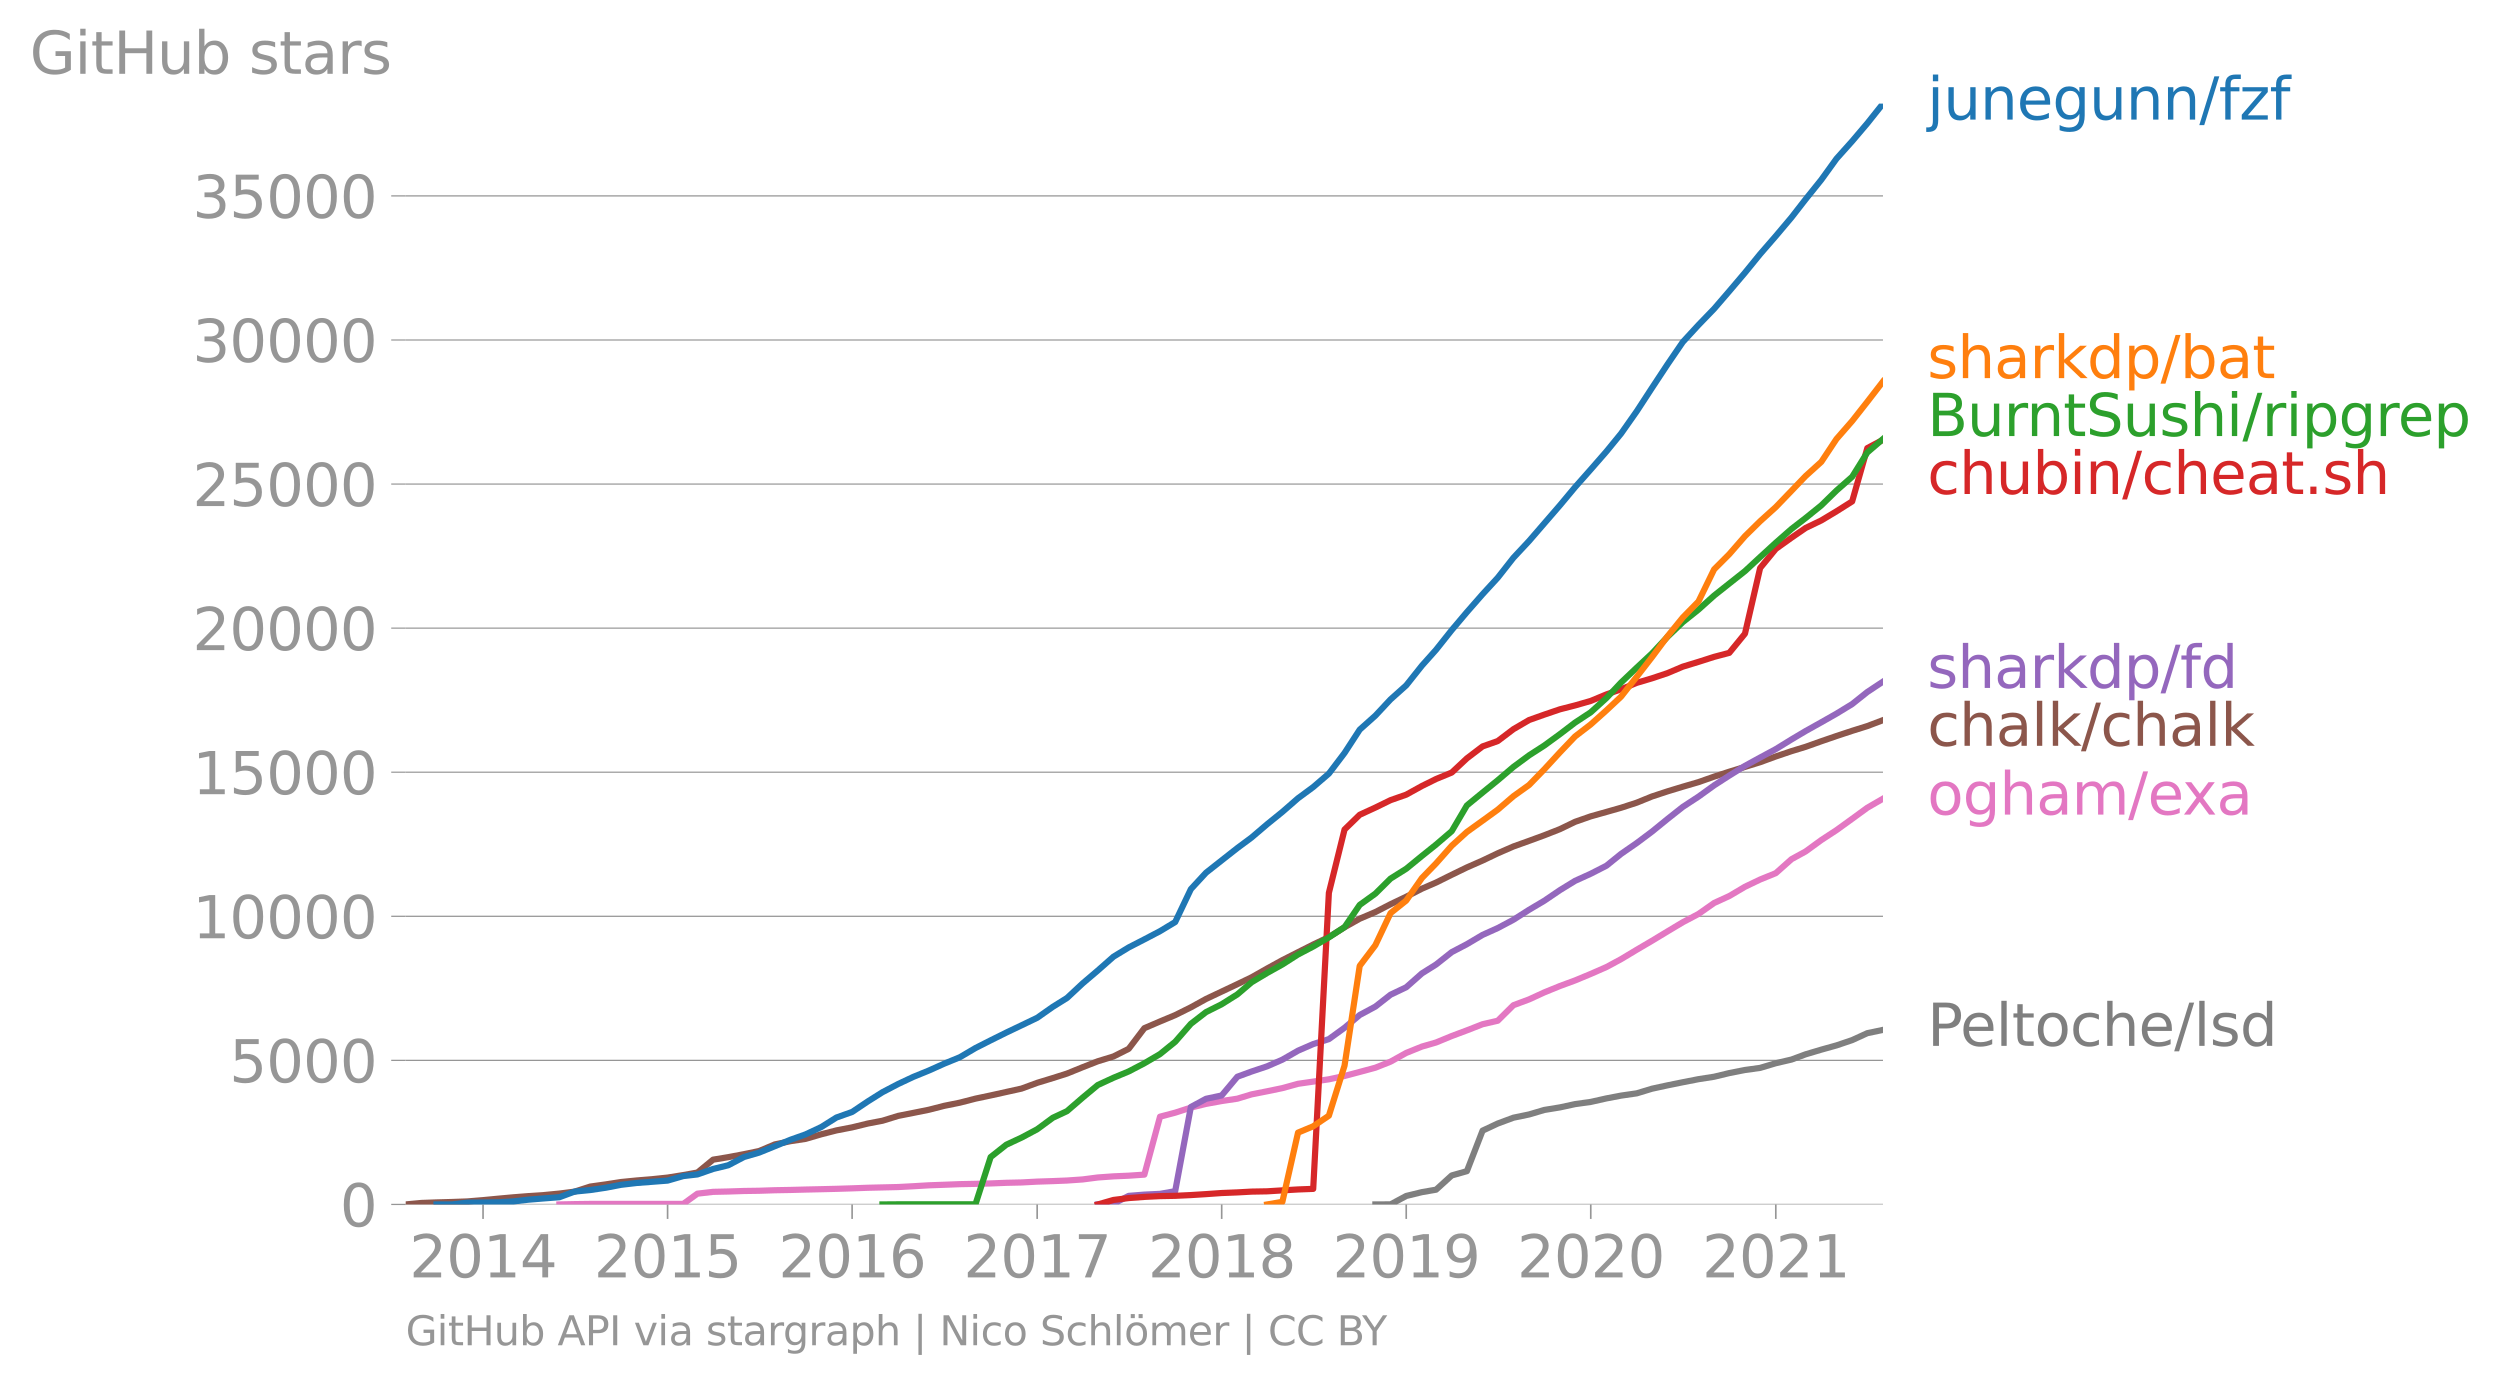 <svg xmlns:xlink="http://www.w3.org/1999/xlink" width="805.8" height="446.251" viewBox="0 0 604.35 334.689" xmlns="http://www.w3.org/2000/svg"><defs><style>*{stroke-linejoin:round;stroke-linecap:butt}</style></defs><g id="figure_1"><path d="M0 334.689h604.35V0H0v334.689z" style="fill:none" id="patch_1"/><g id="axes_1"><path d="M98.073 291.161h357.12V25.05H98.073v266.112z" style="fill:none" id="patch_2"/><g id="matplotlib.axis_1"><g id="xtick_1"><g id="line2d_1"><defs><path id="m83d6c0c573" d="M0 0v3.5" style="stroke:#969696;stroke-width:.4"/></defs><use xlink:href="#m83d6c0c573" x="116.772" y="291.161" style="fill:#969696;stroke:#969696;stroke-width:.4"/></g><g style="fill:#969696" transform="matrix(.14 0 0 -.14 98.957 308.8)" id="text_1"><defs><path id="DejaVuSans-32" d="M1228 531h2203V0H469v531q359 372 979 998 621 627 780 809 303 340 423 576 121 236 121 464 0 372-261 606-261 235-680 235-297 0-627-103-329-103-704-313v638q381 153 712 231 332 78 607 78 725 0 1156-363 431-362 431-968 0-288-108-546-107-257-392-607-78-91-497-524-418-433-1181-1211z" transform="scale(.016)"/><path id="DejaVuSans-30" d="M2034 4250q-487 0-733-480-245-479-245-1442 0-959 245-1439 246-480 733-480 491 0 736 480 246 480 246 1439 0 963-246 1442-245 480-736 480zm0 500q785 0 1199-621 414-620 414-1801 0-1178-414-1799Q2819-91 2034-91q-784 0-1198 620-414 621-414 1799 0 1181 414 1801 414 621 1198 621z" transform="scale(.016)"/><path id="DejaVuSans-31" d="M794 531h1031v3560L703 3866v575l1116 225h631V531h1031V0H794v531z" transform="scale(.016)"/><path id="DejaVuSans-34" d="M2419 4116 825 1625h1594v2491zm-166 550h794V1625h666v-525h-666V0h-628v1100H313v609l1940 2957z" transform="scale(.016)"/></defs><use xlink:href="#DejaVuSans-32"/><use xlink:href="#DejaVuSans-30" x="63.623"/><use xlink:href="#DejaVuSans-31" x="127.246"/><use xlink:href="#DejaVuSans-34" x="190.869"/></g></g><g id="xtick_2"><use xlink:href="#m83d6c0c573" x="161.382" y="291.161" style="fill:#969696;stroke:#969696;stroke-width:.4" id="line2d_2"/><g style="fill:#969696" transform="matrix(.14 0 0 -.14 143.567 308.8)" id="text_2"><defs><path id="DejaVuSans-35" d="M691 4666h2478v-532H1269V2991q137 47 274 70 138 23 276 23 781 0 1237-428 457-428 457-1159 0-753-469-1171Q2575-91 1722-91q-294 0-599 50Q819 9 494 109v635q281-153 581-228t634-75q541 0 856 284 316 284 316 772 0 487-316 771-315 285-856 285-253 0-505-56-251-56-513-175v2344z" transform="scale(.016)"/></defs><use xlink:href="#DejaVuSans-32"/><use xlink:href="#DejaVuSans-30" x="63.623"/><use xlink:href="#DejaVuSans-31" x="127.246"/><use xlink:href="#DejaVuSans-35" x="190.869"/></g></g><g id="xtick_3"><use xlink:href="#m83d6c0c573" x="205.991" y="291.161" style="fill:#969696;stroke:#969696;stroke-width:.4" id="line2d_3"/><g style="fill:#969696" transform="matrix(.14 0 0 -.14 188.176 308.8)" id="text_3"><defs><path id="DejaVuSans-36" d="M2113 2584q-425 0-674-291-248-290-248-796 0-503 248-796 249-292 674-292t673 292q248 293 248 796 0 506-248 796-248 291-673 291zm1253 1979v-575q-238 112-480 171-242 60-480 60-625 0-955-422-329-422-376-1275 184 272 462 417 279 145 613 145 703 0 1111-427 408-426 408-1160 0-719-425-1154Q2819-91 2113-91q-810 0-1238 620-428 621-428 1799 0 1106 525 1764t1409 658q238 0 480-47t505-140z" transform="scale(.016)"/></defs><use xlink:href="#DejaVuSans-32"/><use xlink:href="#DejaVuSans-30" x="63.623"/><use xlink:href="#DejaVuSans-31" x="127.246"/><use xlink:href="#DejaVuSans-36" x="190.869"/></g></g><g id="xtick_4"><use xlink:href="#m83d6c0c573" x="250.723" y="291.161" style="fill:#969696;stroke:#969696;stroke-width:.4" id="line2d_4"/><g style="fill:#969696" transform="matrix(.14 0 0 -.14 232.908 308.8)" id="text_4"><defs><path id="DejaVuSans-37" d="M525 4666h3000v-269L1831 0h-659l1594 4134H525v532z" transform="scale(.016)"/></defs><use xlink:href="#DejaVuSans-32"/><use xlink:href="#DejaVuSans-30" x="63.623"/><use xlink:href="#DejaVuSans-31" x="127.246"/><use xlink:href="#DejaVuSans-37" x="190.869"/></g></g><g id="xtick_5"><use xlink:href="#m83d6c0c573" x="295.332" y="291.161" style="fill:#969696;stroke:#969696;stroke-width:.4" id="line2d_5"/><g style="fill:#969696" transform="matrix(.14 0 0 -.14 277.517 308.8)" id="text_5"><defs><path id="DejaVuSans-38" d="M2034 2216q-450 0-708-241-257-241-257-662 0-422 257-663 258-241 708-241t709 242q260 243 260 662 0 421-258 662-257 241-711 241zm-631 268q-406 100-633 378-226 279-226 679 0 559 398 884 399 325 1092 325 697 0 1094-325t397-884q0-400-227-679-226-278-629-378 456-106 710-416 255-309 255-755 0-679-414-1042Q2806-91 2034-91q-771 0-1186 362-414 363-414 1042 0 446 256 755 257 310 713 416zm-231 997q0-362 226-565 227-203 636-203 407 0 636 203 230 203 230 565 0 363-230 566-229 203-636 203-409 0-636-203-226-203-226-566z" transform="scale(.016)"/></defs><use xlink:href="#DejaVuSans-32"/><use xlink:href="#DejaVuSans-30" x="63.623"/><use xlink:href="#DejaVuSans-31" x="127.246"/><use xlink:href="#DejaVuSans-38" x="190.869"/></g></g><g id="xtick_6"><use xlink:href="#m83d6c0c573" x="339.942" y="291.161" style="fill:#969696;stroke:#969696;stroke-width:.4" id="line2d_6"/><g style="fill:#969696" transform="matrix(.14 0 0 -.14 322.127 308.8)" id="text_6"><defs><path id="DejaVuSans-39" d="M703 97v575q238-113 481-172 244-59 479-59 625 0 954 420 330 420 377 1277-181-269-460-413-278-144-615-144-700 0-1108 423-408 424-408 1159 0 718 425 1152 425 435 1131 435 810 0 1236-621 427-620 427-1801 0-1103-524-1761Q2575-91 1691-91q-238 0-482 47Q966 3 703 97zm1256 1978q425 0 673 290 249 291 249 798 0 503-249 795-248 292-673 292t-673-292q-248-292-248-795 0-507 248-798 248-290 673-290z" transform="scale(.016)"/></defs><use xlink:href="#DejaVuSans-32"/><use xlink:href="#DejaVuSans-30" x="63.623"/><use xlink:href="#DejaVuSans-31" x="127.246"/><use xlink:href="#DejaVuSans-39" x="190.869"/></g></g><g id="xtick_7"><use xlink:href="#m83d6c0c573" x="384.551" y="291.161" style="fill:#969696;stroke:#969696;stroke-width:.4" id="line2d_7"/><g style="fill:#969696" transform="matrix(.14 0 0 -.14 366.736 308.8)" id="text_7"><use xlink:href="#DejaVuSans-32"/><use xlink:href="#DejaVuSans-30" x="63.623"/><use xlink:href="#DejaVuSans-32" x="127.246"/><use xlink:href="#DejaVuSans-30" x="190.869"/></g></g><g id="xtick_8"><use xlink:href="#m83d6c0c573" x="429.283" y="291.161" style="fill:#969696;stroke:#969696;stroke-width:.4" id="line2d_8"/><g style="fill:#969696" transform="matrix(.14 0 0 -.14 411.468 308.8)" id="text_8"><use xlink:href="#DejaVuSans-32"/><use xlink:href="#DejaVuSans-30" x="63.623"/><use xlink:href="#DejaVuSans-32" x="127.246"/><use xlink:href="#DejaVuSans-31" x="190.869"/></g></g></g><g id="matplotlib.axis_2"><g id="ytick_1"><path d="M98.073 291.161h357.12" clip-path="url(#pc5d0f6b139)" style="fill:none;stroke:#969696;stroke-width:.3;stroke-linecap:square" id="line2d_9"/><g id="line2d_10"><defs><path id="m7780056fa9" d="M0 0h-3.5" style="stroke:#969696;stroke-width:.3"/></defs><use xlink:href="#m7780056fa9" x="98.073" y="291.161" style="fill:#969696;stroke:#969696;stroke-width:.3"/></g><use xlink:href="#DejaVuSans-30" style="fill:#969696" transform="matrix(.14 0 0 -.14 82.166 296.48)" id="text_9"/></g><g id="ytick_2"><path d="M98.073 256.333h357.12" clip-path="url(#pc5d0f6b139)" style="fill:none;stroke:#969696;stroke-width:.3;stroke-linecap:square" id="line2d_11"/><use xlink:href="#m7780056fa9" x="98.073" y="256.333" style="fill:#969696;stroke:#969696;stroke-width:.3" id="line2d_12"/><g style="fill:#969696" transform="matrix(.14 0 0 -.14 55.443 261.652)" id="text_10"><use xlink:href="#DejaVuSans-35"/><use xlink:href="#DejaVuSans-30" x="63.623"/><use xlink:href="#DejaVuSans-30" x="127.246"/><use xlink:href="#DejaVuSans-30" x="190.869"/></g></g><g id="ytick_3"><path d="M98.073 221.504h357.12" clip-path="url(#pc5d0f6b139)" style="fill:none;stroke:#969696;stroke-width:.3;stroke-linecap:square" id="line2d_13"/><use xlink:href="#m7780056fa9" x="98.073" y="221.504" style="fill:#969696;stroke:#969696;stroke-width:.3" id="line2d_14"/><g style="fill:#969696" transform="matrix(.14 0 0 -.14 46.536 226.823)" id="text_11"><use xlink:href="#DejaVuSans-31"/><use xlink:href="#DejaVuSans-30" x="63.623"/><use xlink:href="#DejaVuSans-30" x="127.246"/><use xlink:href="#DejaVuSans-30" x="190.869"/><use xlink:href="#DejaVuSans-30" x="254.492"/></g></g><g id="ytick_4"><path d="M98.073 186.675h357.12" clip-path="url(#pc5d0f6b139)" style="fill:none;stroke:#969696;stroke-width:.3;stroke-linecap:square" id="line2d_15"/><use xlink:href="#m7780056fa9" x="98.073" y="186.675" style="fill:#969696;stroke:#969696;stroke-width:.3" id="line2d_16"/><g style="fill:#969696" transform="matrix(.14 0 0 -.14 46.536 191.994)" id="text_12"><use xlink:href="#DejaVuSans-31"/><use xlink:href="#DejaVuSans-35" x="63.623"/><use xlink:href="#DejaVuSans-30" x="127.246"/><use xlink:href="#DejaVuSans-30" x="190.869"/><use xlink:href="#DejaVuSans-30" x="254.492"/></g></g><g id="ytick_5"><path d="M98.073 151.847h357.12" clip-path="url(#pc5d0f6b139)" style="fill:none;stroke:#969696;stroke-width:.3;stroke-linecap:square" id="line2d_17"/><use xlink:href="#m7780056fa9" x="98.073" y="151.847" style="fill:#969696;stroke:#969696;stroke-width:.3" id="line2d_18"/><g style="fill:#969696" transform="matrix(.14 0 0 -.14 46.536 157.166)" id="text_13"><use xlink:href="#DejaVuSans-32"/><use xlink:href="#DejaVuSans-30" x="63.623"/><use xlink:href="#DejaVuSans-30" x="127.246"/><use xlink:href="#DejaVuSans-30" x="190.869"/><use xlink:href="#DejaVuSans-30" x="254.492"/></g></g><g id="ytick_6"><path d="M98.073 117.018h357.12" clip-path="url(#pc5d0f6b139)" style="fill:none;stroke:#969696;stroke-width:.3;stroke-linecap:square" id="line2d_19"/><use xlink:href="#m7780056fa9" x="98.073" y="117.018" style="fill:#969696;stroke:#969696;stroke-width:.3" id="line2d_20"/><g style="fill:#969696" transform="matrix(.14 0 0 -.14 46.536 122.337)" id="text_14"><use xlink:href="#DejaVuSans-32"/><use xlink:href="#DejaVuSans-35" x="63.623"/><use xlink:href="#DejaVuSans-30" x="127.246"/><use xlink:href="#DejaVuSans-30" x="190.869"/><use xlink:href="#DejaVuSans-30" x="254.492"/></g></g><g id="ytick_7"><path d="M98.073 82.19h357.12" clip-path="url(#pc5d0f6b139)" style="fill:none;stroke:#969696;stroke-width:.3;stroke-linecap:square" id="line2d_21"/><use xlink:href="#m7780056fa9" x="98.073" y="82.189" style="fill:#969696;stroke:#969696;stroke-width:.3" id="line2d_22"/><g style="fill:#969696" transform="matrix(.14 0 0 -.14 46.536 87.508)" id="text_15"><defs><path id="DejaVuSans-33" d="M2597 2516q453-97 707-404 255-306 255-756 0-690-475-1069Q2609-91 1734-91q-293 0-604 58T488 141v609q262-153 574-231 313-78 654-78 593 0 904 234t311 681q0 413-289 645-289 233-804 233h-544v519h569q465 0 712 186t247 536q0 359-255 551-254 193-729 193-260 0-557-57-297-56-653-174v562q360 100 674 150t592 50q719 0 1137-327 419-326 419-882 0-388-222-655t-631-370z" transform="scale(.016)"/></defs><use xlink:href="#DejaVuSans-33"/><use xlink:href="#DejaVuSans-30" x="63.623"/><use xlink:href="#DejaVuSans-30" x="127.246"/><use xlink:href="#DejaVuSans-30" x="190.869"/><use xlink:href="#DejaVuSans-30" x="254.492"/></g></g><g id="ytick_8"><path d="M98.073 47.36h357.12" clip-path="url(#pc5d0f6b139)" style="fill:none;stroke:#969696;stroke-width:.3;stroke-linecap:square" id="line2d_23"/><use xlink:href="#m7780056fa9" x="98.073" y="47.361" style="fill:#969696;stroke:#969696;stroke-width:.3" id="line2d_24"/><g style="fill:#969696" transform="matrix(.14 0 0 -.14 46.536 52.68)" id="text_16"><use xlink:href="#DejaVuSans-33"/><use xlink:href="#DejaVuSans-35" x="63.623"/><use xlink:href="#DejaVuSans-30" x="127.246"/><use xlink:href="#DejaVuSans-30" x="190.869"/><use xlink:href="#DejaVuSans-30" x="254.492"/></g></g><g style="fill:#969696" transform="matrix(.14 0 0 -.14 7.2 17.838)" id="text_17"><defs><path id="DejaVuSans-47" d="M3809 666v1253H2778v519h1656V434q-365-259-806-392-440-133-940-133-1094 0-1712 639-617 640-617 1780 0 1144 617 1783 618 639 1712 639 456 0 867-113 411-112 758-331v-672q-350 297-744 447t-828 150q-857 0-1287-478-429-478-429-1425 0-944 429-1422 430-478 1287-478 334 0 596 58 263 58 472 180z" transform="scale(.016)"/><path id="DejaVuSans-69" d="M603 3500h575V0H603v3500zm0 1363h575v-729H603v729z" transform="scale(.016)"/><path id="DejaVuSans-74" d="M1172 4494v-994h1184v-447H1172V1153q0-428 117-550t477-122h590V0h-590q-666 0-919 248-253 249-253 905v1900H172v447h422v994h578z" transform="scale(.016)"/><path id="DejaVuSans-48" d="M628 4666h631V2753h2294v1913h631V0h-631v2222H1259V0H628v4666z" transform="scale(.016)"/><path id="DejaVuSans-75" d="M544 1381v2119h575V1403q0-497 193-746 194-248 582-248 465 0 735 297 271 297 271 810v1984h575V0h-575v538q-209-319-486-474-276-155-642-155-603 0-916 375-312 375-312 1097zm1447 2203z" transform="scale(.016)"/><path id="DejaVuSans-62" d="M3116 1747q0 634-261 995t-717 361q-457 0-718-361t-261-995q0-634 261-995t718-361q456 0 717 361t261 995zM1159 2969q182 312 458 463 277 152 661 152 638 0 1036-506 399-506 399-1331T3314 415Q2916-91 2278-91q-384 0-661 152-276 152-458 464V0H581v4863h578V2969z" transform="scale(.016)"/><path id="DejaVuSans-73" d="M2834 3397v-544q-243 125-506 187-262 63-544 63-428 0-642-131t-214-394q0-200 153-314t616-217l197-44q612-131 870-370t258-667q0-488-386-773Q2250-91 1575-91q-281 0-586 55T347 128v594q319-166 628-249 309-82 613-82 406 0 624 139 219 139 219 392 0 234-158 359-157 125-692 241l-200 47q-534 112-772 345-237 233-237 639 0 494 350 762 350 269 994 269 318 0 599-47 282-46 519-140z" transform="scale(.016)"/><path id="DejaVuSans-61" d="M2194 1759q-697 0-966-159t-269-544q0-306 202-486 202-179 548-179 479 0 768 339t289 901v128h-572zm1147 238V0h-575v531q-197-318-491-470T1556-91q-537 0-855 302-317 302-317 808 0 590 395 890 396 300 1180 300h807v57q0 397-261 614t-733 217q-300 0-585-72-284-72-546-216v532q315 122 612 182 297 61 578 61 760 0 1135-394 375-393 375-1193z" transform="scale(.016)"/><path id="DejaVuSans-72" d="M2631 2963q-97 56-211 82-114 27-251 27-488 0-749-317t-261-911V0H581v3500h578v-544q182 319 472 473 291 155 707 155 59 0 131-8 72-7 159-23l3-590z" transform="scale(.016)"/></defs><use xlink:href="#DejaVuSans-47"/><use xlink:href="#DejaVuSans-69" x="77.49"/><use xlink:href="#DejaVuSans-74" x="105.273"/><use xlink:href="#DejaVuSans-48" x="144.482"/><use xlink:href="#DejaVuSans-75" x="219.678"/><use xlink:href="#DejaVuSans-62" x="283.057"/><use xlink:href="#DejaVuSans-20" x="346.533"/><use xlink:href="#DejaVuSans-73" x="378.32"/><use xlink:href="#DejaVuSans-74" x="430.42"/><use xlink:href="#DejaVuSans-61" x="469.629"/><use xlink:href="#DejaVuSans-72" x="530.908"/><use xlink:href="#DejaVuSans-73" x="572.021"/></g></g><path d="m332.487 291.161 3.666-.014 3.789-2.034 3.789-.926 3.422-.592 3.788-3.441 3.667-1.038 3.789-9.794 3.666-1.72 3.789-1.408 3.789-.787 3.666-1.086 3.789-.62 3.667-.794 3.788-.53 3.79-.85 3.543-.675 3.79-.55 3.666-1.115 3.788-.822 3.667-.745 3.789-.739 3.788-.592 3.667-.884 3.789-.746 3.666-.508 3.789-1.129 3.789-.884 3.422-1.268 3.789-1.129 3.666-1.024 3.789-1.281 3.666-1.679 3.79-.794" clip-path="url(#pc5d0f6b139)" style="fill:none;stroke:#7f7f7f;stroke-width:1.5;stroke-linecap:square" id="line2d_25"/><path d="m135.227 291.161 3.667-.076 3.789-.05h18.699l3.789-.006 3.422-2.473 3.788-.439 3.667-.083 3.789-.126 3.666-.055 3.789-.126 3.789-.07 3.666-.097 3.789-.084 3.667-.09 3.788-.119 3.79-.139 3.543-.083 3.79-.091 3.666-.195 3.788-.223 3.667-.132 3.789-.147 3.788-.076 3.667-.098 3.789-.153 3.666-.084 3.789-.202 3.789-.125 3.422-.14 3.789-.264 3.666-.474 3.789-.271 3.666-.16 3.79-.258 3.788-14.008 3.666-.969 3.79-1.226 3.666-.898 3.788-.69 3.79-.57 3.421-1.039 3.789-.752 3.667-.76 3.788-1.044 3.667-.53 3.789-.557 3.788-.808 3.667-.975 3.789-1.024 3.666-1.463 3.789-2.11 3.789-1.533 3.422-.99 3.788-1.56 3.667-1.372 3.789-1.483 3.666-.843 3.789-3.755 3.789-1.407 3.666-1.686 3.789-1.546 3.667-1.351 3.788-1.575 3.79-1.664 3.543-1.909 3.79-2.278 3.666-2.152 3.788-2.292 3.667-2.194 3.789-2 3.788-2.66 3.667-1.679 3.789-2.236 3.666-1.755 3.789-1.54 3.789-3.371 3.422-1.874 3.789-2.758 3.666-2.397 3.789-2.737 3.666-2.675 3.79-2.194" clip-path="url(#pc5d0f6b139)" style="fill:none;stroke:#e377c2;stroke-width:1.5;stroke-linecap:square" id="line2d_26"/><path d="m98.073 291.161 3.789-.355 3.666-.132 3.79-.105 3.666-.132 3.788-.314 3.79-.362 3.421-.313 3.789-.3 3.667-.244 3.788-.369 3.667-.466 3.789-1.226 3.788-.53 3.667-.571 3.789-.376 3.666-.3 3.789-.397 3.789-.606 3.422-.613 3.788-3.113 3.667-.606 3.789-.718 3.666-.76 3.789-1.601 3.789-.787 3.666-.558 3.789-1.107 3.667-.94 3.788-.732 3.79-.926 3.543-.676 3.79-1.17 3.666-.725 3.788-.766 3.667-.94 3.789-.767 3.788-.975 3.667-.773 3.789-.843 3.666-.808 3.789-1.393 3.789-1.156 3.422-1.087 3.789-1.54 3.666-1.434 3.789-1.164 3.666-1.839 3.79-4.994 3.788-1.623 3.666-1.533 3.79-1.887 3.666-2.02 3.788-1.79 3.79-1.79 3.421-1.645 3.789-2.145 3.667-2.013 3.788-1.923 3.667-1.853 3.789-1.804 3.788-2.375 3.667-2.062 3.789-1.616 3.666-1.888 3.789-1.81 3.789-1.944 3.422-1.484 3.788-1.88 3.667-1.777 3.789-1.665 3.666-1.748 3.789-1.651 3.789-1.358 3.666-1.345 3.789-1.49 3.667-1.77 3.788-1.323 3.79-1.066 3.543-1.01 3.79-1.233 3.666-1.49 3.788-1.247 3.667-1.115 3.789-1.107 3.788-1.331 3.667-1.191 3.789-1.163 3.666-1.136 3.789-1.386 3.789-1.282 3.422-1.045 3.789-1.35 3.666-1.262 3.789-1.254 3.666-1.149 3.79-1.435" clip-path="url(#pc5d0f6b139)" style="fill:none;stroke:#8c564b;stroke-width:1.5;stroke-linecap:square" id="line2d_27"/><g style="fill:#1f77b4" transform="matrix(.14 0 0 -.14 465.907 28.912)" id="text_18"><defs><path id="DejaVuSans-6a" d="M603 3500h575V-63q0-668-255-968-254-300-820-300h-219v487H38q328 0 446 152Q603-541 603-63v3563zm0 1363h575v-729H603v729z" transform="scale(.016)"/><path id="DejaVuSans-6e" d="M3513 2113V0h-575v2094q0 497-194 743-194 247-581 247-466 0-735-297-269-296-269-809V0H581v3500h578v-544q207 316 486 472 280 156 646 156 603 0 912-373 310-373 310-1098z" transform="scale(.016)"/><path id="DejaVuSans-65" d="M3597 1894v-281H953q38-594 358-905t892-311q331 0 642 81t618 244V178Q3153 47 2828-22t-659-69q-838 0-1327 487-489 488-489 1320 0 859 464 1363 464 505 1252 505 706 0 1117-455 411-454 411-1235zm-575 169q-6 471-264 752-258 282-683 282-481 0-770-272t-333-766l2050 4z" transform="scale(.016)"/><path id="DejaVuSans-67" d="M2906 1791q0 625-258 968-257 344-723 344-462 0-720-344-258-343-258-968 0-622 258-966t720-344q466 0 723 344 258 344 258 966zm575-1357q0-893-397-1329-396-436-1215-436-303 0-572 45t-522 139v559q253-137 500-202 247-66 503-66 566 0 847 295t281 892v285q-178-310-456-463T1784 0Q1141 0 747 490 353 981 353 1791q0 812 394 1302 394 491 1037 491 388 0 666-153t456-462v531h575V434z" transform="scale(.016)"/><path id="DejaVuSans-2f" d="M1625 4666h531L531-594H0l1625 5260z" transform="scale(.016)"/><path id="DejaVuSans-66" d="M2375 4863v-479h-550q-309 0-430-125-120-125-120-450v-309h947v-447h-947V0H697v3053H147v447h550v244q0 584 272 851 272 268 862 268h544z" transform="scale(.016)"/><path id="DejaVuSans-7a" d="M353 3500h2731v-525L922 459h2162V0H275v525l2163 2516H353v459z" transform="scale(.016)"/></defs><use xlink:href="#DejaVuSans-6a"/><use xlink:href="#DejaVuSans-75" x="27.783"/><use xlink:href="#DejaVuSans-6e" x="91.162"/><use xlink:href="#DejaVuSans-65" x="154.541"/><use xlink:href="#DejaVuSans-67" x="216.064"/><use xlink:href="#DejaVuSans-75" x="279.541"/><use xlink:href="#DejaVuSans-6e" x="342.92"/><use xlink:href="#DejaVuSans-6e" x="406.299"/><use xlink:href="#DejaVuSans-2f" x="469.678"/><use xlink:href="#DejaVuSans-66" x="503.369"/><use xlink:href="#DejaVuSans-7a" x="538.574"/><use xlink:href="#DejaVuSans-66" x="591.064"/></g><g style="fill:#ff7f0e" transform="matrix(.14 0 0 -.14 465.907 91.412)" id="text_19"><defs><path id="DejaVuSans-68" d="M3513 2113V0h-575v2094q0 497-194 743-194 247-581 247-466 0-735-297-269-296-269-809V0H581v4863h578V2956q207 316 486 472 280 156 646 156 603 0 912-373 310-373 310-1098z" transform="scale(.016)"/><path id="DejaVuSans-6b" d="M581 4863h578V1991l1716 1509h734L1753 1863 3688 0h-750L1159 1709V0H581v4863z" transform="scale(.016)"/><path id="DejaVuSans-64" d="M2906 2969v1894h575V0h-575v525q-181-312-458-464-276-152-664-152-634 0-1033 506-398 507-398 1332t398 1331q399 506 1033 506 388 0 664-152 277-151 458-463zM947 1747q0-634 261-995t717-361q456 0 718 361 263 361 263 995t-263 995q-262 361-718 361t-717-361q-261-361-261-995z" transform="scale(.016)"/><path id="DejaVuSans-70" d="M1159 525v-1856H581v4831h578v-531q182 312 458 463 277 152 661 152 638 0 1036-506 399-506 399-1331T3314 415Q2916-91 2278-91q-384 0-661 152-276 152-458 464zm1957 1222q0 634-261 995t-717 361q-457 0-718-361t-261-995q0-634 261-995t718-361q456 0 717 361t261 995z" transform="scale(.016)"/></defs><use xlink:href="#DejaVuSans-73"/><use xlink:href="#DejaVuSans-68" x="52.1"/><use xlink:href="#DejaVuSans-61" x="115.479"/><use xlink:href="#DejaVuSans-72" x="176.758"/><use xlink:href="#DejaVuSans-6b" x="217.871"/><use xlink:href="#DejaVuSans-64" x="275.781"/><use xlink:href="#DejaVuSans-70" x="339.258"/><use xlink:href="#DejaVuSans-2f" x="402.734"/><use xlink:href="#DejaVuSans-62" x="436.426"/><use xlink:href="#DejaVuSans-61" x="499.902"/><use xlink:href="#DejaVuSans-74" x="561.182"/></g><g style="fill:#2ca02c" transform="matrix(.14 0 0 -.14 465.907 105.412)" id="text_20"><defs><path id="DejaVuSans-42" d="M1259 2228V519h1013q509 0 754 211 246 211 246 645 0 438-246 645-245 208-754 208H1259zm0 1919V2741h935q462 0 688 173 227 174 227 530 0 353-227 528-226 175-688 175h-935zm-631 519h1613q722 0 1112-300 391-300 391-853 0-429-200-682t-588-315q466-100 724-418 258-317 258-792 0-625-425-966Q3088 0 2303 0H628v4666z" transform="scale(.016)"/><path id="DejaVuSans-53" d="M3425 4513v-616q-359 172-678 256-319 85-616 85-515 0-795-200t-280-569q0-310 186-468 186-157 705-254l381-78q706-135 1042-474t336-907q0-679-455-1029Q2797-91 1919-91q-331 0-705 75-373 75-773 222v650q384-215 753-325 369-109 725-109 540 0 834 212 294 213 294 607 0 343-211 537t-692 291l-385 75q-706 140-1022 440-315 300-315 835 0 619 436 975t1201 356q329 0 669-60 341-59 697-177z" transform="scale(.016)"/></defs><use xlink:href="#DejaVuSans-42"/><use xlink:href="#DejaVuSans-75" x="68.604"/><use xlink:href="#DejaVuSans-72" x="131.982"/><use xlink:href="#DejaVuSans-6e" x="171.346"/><use xlink:href="#DejaVuSans-74" x="234.725"/><use xlink:href="#DejaVuSans-53" x="273.934"/><use xlink:href="#DejaVuSans-75" x="337.41"/><use xlink:href="#DejaVuSans-73" x="400.789"/><use xlink:href="#DejaVuSans-68" x="452.889"/><use xlink:href="#DejaVuSans-69" x="516.268"/><use xlink:href="#DejaVuSans-2f" x="544.051"/><use xlink:href="#DejaVuSans-72" x="577.742"/><use xlink:href="#DejaVuSans-69" x="618.855"/><use xlink:href="#DejaVuSans-70" x="646.639"/><use xlink:href="#DejaVuSans-67" x="710.115"/><use xlink:href="#DejaVuSans-72" x="773.592"/><use xlink:href="#DejaVuSans-65" x="812.455"/><use xlink:href="#DejaVuSans-70" x="873.979"/></g><g style="fill:#d62728" transform="matrix(.14 0 0 -.14 465.907 119.412)" id="text_21"><defs><path id="DejaVuSans-63" d="M3122 3366v-538q-244 135-489 202t-495 67q-560 0-870-355-309-354-309-995t309-996q310-354 870-354 250 0 495 67t489 202V134Q2881 22 2623-34q-257-57-548-57-791 0-1257 497-465 497-465 1341 0 856 470 1346 471 491 1290 491 265 0 518-55 253-54 491-163z" transform="scale(.016)"/><path id="DejaVuSans-2e" d="M684 794h660V0H684v794z" transform="scale(.016)"/></defs><use xlink:href="#DejaVuSans-63"/><use xlink:href="#DejaVuSans-68" x="54.98"/><use xlink:href="#DejaVuSans-75" x="118.359"/><use xlink:href="#DejaVuSans-62" x="181.738"/><use xlink:href="#DejaVuSans-69" x="245.215"/><use xlink:href="#DejaVuSans-6e" x="272.998"/><use xlink:href="#DejaVuSans-2f" x="336.377"/><use xlink:href="#DejaVuSans-63" x="370.068"/><use xlink:href="#DejaVuSans-68" x="425.049"/><use xlink:href="#DejaVuSans-65" x="488.428"/><use xlink:href="#DejaVuSans-61" x="549.951"/><use xlink:href="#DejaVuSans-74" x="611.23"/><use xlink:href="#DejaVuSans-2e" x="650.439"/><use xlink:href="#DejaVuSans-73" x="682.227"/><use xlink:href="#DejaVuSans-68" x="734.326"/></g><g style="fill:#9467bd" transform="matrix(.14 0 0 -.14 465.907 166.295)" id="text_22"><use xlink:href="#DejaVuSans-73"/><use xlink:href="#DejaVuSans-68" x="52.1"/><use xlink:href="#DejaVuSans-61" x="115.479"/><use xlink:href="#DejaVuSans-72" x="176.758"/><use xlink:href="#DejaVuSans-6b" x="217.871"/><use xlink:href="#DejaVuSans-64" x="275.781"/><use xlink:href="#DejaVuSans-70" x="339.258"/><use xlink:href="#DejaVuSans-2f" x="402.734"/><use xlink:href="#DejaVuSans-66" x="436.426"/><use xlink:href="#DejaVuSans-64" x="471.631"/></g><g style="fill:#8c564b" transform="matrix(.14 0 0 -.14 465.907 180.295)" id="text_23"><defs><path id="DejaVuSans-6c" d="M603 4863h575V0H603v4863z" transform="scale(.016)"/></defs><use xlink:href="#DejaVuSans-63"/><use xlink:href="#DejaVuSans-68" x="54.98"/><use xlink:href="#DejaVuSans-61" x="118.359"/><use xlink:href="#DejaVuSans-6c" x="179.639"/><use xlink:href="#DejaVuSans-6b" x="207.422"/><use xlink:href="#DejaVuSans-2f" x="265.332"/><use xlink:href="#DejaVuSans-63" x="299.023"/><use xlink:href="#DejaVuSans-68" x="354.004"/><use xlink:href="#DejaVuSans-61" x="417.383"/><use xlink:href="#DejaVuSans-6c" x="478.662"/><use xlink:href="#DejaVuSans-6b" x="506.445"/></g><g style="fill:#e377c2" transform="matrix(.14 0 0 -.14 465.907 196.926)" id="text_24"><defs><path id="DejaVuSans-6f" d="M1959 3097q-462 0-731-361t-269-989q0-628 267-989 268-361 733-361 460 0 728 362 269 363 269 988 0 622-269 986-268 364-728 364zm0 487q750 0 1178-488 429-487 429-1349 0-859-429-1349Q2709-91 1959-91q-753 0-1180 489-426 490-426 1349 0 862 426 1349 427 488 1180 488z" transform="scale(.016)"/><path id="DejaVuSans-6d" d="M3328 2828q216 388 516 572t706 184q547 0 844-383 297-382 297-1088V0h-578v2094q0 503-179 746-178 244-543 244-447 0-707-297-259-296-259-809V0h-578v2094q0 506-178 748t-550 242q-441 0-701-298-259-298-259-808V0H581v3500h578v-544q197 322 472 475t653 153q382 0 649-194 267-193 395-562z" transform="scale(.016)"/><path id="DejaVuSans-78" d="M3513 3500 2247 1797 3578 0h-678L1881 1375 863 0H184l1360 1831L300 3500h678l928-1247 928 1247h679z" transform="scale(.016)"/></defs><use xlink:href="#DejaVuSans-6f"/><use xlink:href="#DejaVuSans-67" x="61.182"/><use xlink:href="#DejaVuSans-68" x="124.658"/><use xlink:href="#DejaVuSans-61" x="188.037"/><use xlink:href="#DejaVuSans-6d" x="249.316"/><use xlink:href="#DejaVuSans-2f" x="346.729"/><use xlink:href="#DejaVuSans-65" x="380.42"/><use xlink:href="#DejaVuSans-78" x="440.193"/><use xlink:href="#DejaVuSans-61" x="499.373"/></g><g style="fill:#7f7f7f" transform="matrix(.14 0 0 -.14 465.907 252.826)" id="text_25"><defs><path id="DejaVuSans-50" d="M1259 4147V2394h794q441 0 681 228 241 228 241 650 0 419-241 647-240 228-681 228h-794zm-631 519h1425q785 0 1186-355 402-355 402-1039 0-691-402-1044-401-353-1186-353h-794V0H628v4666z" transform="scale(.016)"/></defs><use xlink:href="#DejaVuSans-50"/><use xlink:href="#DejaVuSans-65" x="56.678"/><use xlink:href="#DejaVuSans-6c" x="118.201"/><use xlink:href="#DejaVuSans-74" x="145.984"/><use xlink:href="#DejaVuSans-6f" x="185.193"/><use xlink:href="#DejaVuSans-63" x="246.375"/><use xlink:href="#DejaVuSans-68" x="301.355"/><use xlink:href="#DejaVuSans-65" x="364.734"/><use xlink:href="#DejaVuSans-2f" x="426.258"/><use xlink:href="#DejaVuSans-6c" x="459.949"/><use xlink:href="#DejaVuSans-73" x="487.732"/><use xlink:href="#DejaVuSans-64" x="539.832"/></g><g style="fill:#969696" transform="matrix(.097 0 0 -.097 98.073 325.198)" id="text_26"><defs><path id="DejaVuSans-41" d="m2188 4044-857-2322h1716l-859 2322zm-357 622h716L4325 0h-656l-425 1197H1141L716 0H50l1781 4666z" transform="scale(.016)"/><path id="DejaVuSans-49" d="M628 4666h631V0H628v4666z" transform="scale(.016)"/><path id="DejaVuSans-76" d="M191 3500h609L1894 563l1094 2937h609L2284 0h-781L191 3500z" transform="scale(.016)"/><path id="DejaVuSans-7c" d="M1344 4891v-6400H813v6400h531z" transform="scale(.016)"/><path id="DejaVuSans-4e" d="M628 4666h850L3547 763v3903h612V0h-850L1241 3903V0H628v4666z" transform="scale(.016)"/><path id="DejaVuSans-f6" d="M1959 3097q-462 0-731-361t-269-989q0-628 267-989 268-361 733-361 460 0 728 362 269 363 269 988 0 622-269 986-268 364-728 364zm0 487q750 0 1178-488 429-487 429-1349 0-859-429-1349Q2709-91 1959-91q-753 0-1180 489-426 490-426 1349 0 862 426 1349 427 488 1180 488zm295 1266h634v-631h-634v631zm-1222 0h634v-631h-634v631z" transform="scale(.016)"/><path id="DejaVuSans-43" d="M4122 4306v-665q-319 297-680 443-361 147-767 147-800 0-1225-489t-425-1414q0-922 425-1411t1225-489q406 0 767 147t680 444V359q-331-225-702-338-370-112-782-112-1060 0-1670 648-609 649-609 1771 0 1125 609 1773 610 649 1670 649 418 0 788-111 371-111 696-333z" transform="scale(.016)"/><path id="DejaVuSans-59" d="M-13 4666h679l1293-1919 1285 1919h678L2272 2222V0h-634v2222L-13 4666z" transform="scale(.016)"/></defs><use xlink:href="#DejaVuSans-47"/><use xlink:href="#DejaVuSans-69" x="77.49"/><use xlink:href="#DejaVuSans-74" x="105.273"/><use xlink:href="#DejaVuSans-48" x="144.482"/><use xlink:href="#DejaVuSans-75" x="219.678"/><use xlink:href="#DejaVuSans-62" x="283.057"/><use xlink:href="#DejaVuSans-20" x="346.533"/><use xlink:href="#DejaVuSans-41" x="378.32"/><use xlink:href="#DejaVuSans-50" x="446.729"/><use xlink:href="#DejaVuSans-49" x="507.031"/><use xlink:href="#DejaVuSans-20" x="536.523"/><use xlink:href="#DejaVuSans-76" x="568.311"/><use xlink:href="#DejaVuSans-69" x="627.49"/><use xlink:href="#DejaVuSans-61" x="655.273"/><use xlink:href="#DejaVuSans-20" x="716.553"/><use xlink:href="#DejaVuSans-73" x="748.34"/><use xlink:href="#DejaVuSans-74" x="800.439"/><use xlink:href="#DejaVuSans-61" x="839.648"/><use xlink:href="#DejaVuSans-72" x="900.928"/><use xlink:href="#DejaVuSans-67" x="940.291"/><use xlink:href="#DejaVuSans-72" x="1003.768"/><use xlink:href="#DejaVuSans-61" x="1044.881"/><use xlink:href="#DejaVuSans-70" x="1106.16"/><use xlink:href="#DejaVuSans-68" x="1169.637"/><use xlink:href="#DejaVuSans-20" x="1233.016"/><use xlink:href="#DejaVuSans-7c" x="1264.803"/><use xlink:href="#DejaVuSans-20" x="1298.494"/><use xlink:href="#DejaVuSans-4e" x="1330.281"/><use xlink:href="#DejaVuSans-69" x="1405.086"/><use xlink:href="#DejaVuSans-63" x="1432.869"/><use xlink:href="#DejaVuSans-6f" x="1487.85"/><use xlink:href="#DejaVuSans-20" x="1549.031"/><use xlink:href="#DejaVuSans-53" x="1580.818"/><use xlink:href="#DejaVuSans-63" x="1644.295"/><use xlink:href="#DejaVuSans-68" x="1699.275"/><use xlink:href="#DejaVuSans-6c" x="1762.654"/><use xlink:href="#DejaVuSans-f6" x="1790.438"/><use xlink:href="#DejaVuSans-6d" x="1851.619"/><use xlink:href="#DejaVuSans-65" x="1949.031"/><use xlink:href="#DejaVuSans-72" x="2010.555"/><use xlink:href="#DejaVuSans-20" x="2051.668"/><use xlink:href="#DejaVuSans-7c" x="2083.455"/><use xlink:href="#DejaVuSans-20" x="2117.146"/><use xlink:href="#DejaVuSans-43" x="2148.934"/><use xlink:href="#DejaVuSans-43" x="2218.758"/><use xlink:href="#DejaVuSans-20" x="2288.582"/><use xlink:href="#DejaVuSans-42" x="2320.369"/><use xlink:href="#DejaVuSans-59" x="2383.473"/></g><path d="m265.39 291.161 3.788-.16 3.666-1.909 3.79-.306 3.788-.181 3.666-.648 3.79-20.354 3.666-1.978 3.788-.808 3.79-4.528 3.421-1.254 3.789-1.267 3.667-1.603 3.788-2.173 3.667-1.595 3.789-1.198 3.788-2.752 3.667-3.078 3.789-2.034 3.666-2.87 3.789-1.804 3.789-3.35 3.422-2.146 3.788-2.996 3.667-1.922 3.789-2.243 3.666-1.651 3.789-2.013 3.789-2.41 3.666-2.174 3.789-2.57 3.667-2.25 3.788-1.72 3.79-1.937 3.543-2.863 3.79-2.626 3.666-2.744 3.788-3.08 3.667-2.897 3.789-2.48 3.788-2.73 3.667-2.369 3.789-2.354 3.666-2.006 3.789-2.041 3.789-2.334 3.422-2.034 3.789-2.117 3.666-2.083 3.789-2.313 3.666-2.925 3.79-2.508" clip-path="url(#pc5d0f6b139)" style="fill:none;stroke:#9467bd;stroke-width:1.5;stroke-linecap:square" id="line2d_28"/><path d="m265.39 291.161 3.788-1.086 3.666-.453 3.79-.286 3.788-.188 3.666-.07 3.79-.18 3.666-.23 3.788-.265 3.79-.153 3.421-.188 3.789-.07 3.667-.23 3.788-.223 3.667-.14 3.789-71.565 3.788-15.304 3.667-3.566 3.789-1.742 3.666-1.79 3.789-1.33 3.789-2.09 3.422-1.693 3.788-1.56 3.667-3.434 3.789-2.884 3.666-1.296 3.789-2.87 3.789-2.215 3.666-1.302 3.789-1.289 3.667-.94 3.788-1.087 3.79-1.574 3.543-1.247 3.79-1.553 3.666-1.087 3.788-1.268 3.667-1.553 3.789-1.157 3.788-1.212 3.667-.968 3.789-4.639 3.666-15.868 3.789-4.618 3.789-2.71 3.422-2.354 3.789-1.825 3.666-2.201 3.789-2.39 3.666-12.893 3.79-2.006" clip-path="url(#pc5d0f6b139)" style="fill:none;stroke:#d62728;stroke-width:1.5;stroke-linecap:square" id="line2d_29"/><path d="m213.324 291.161 3.79-.028H232.023l3.788-.013 3.667-11.403 3.789-2.996 3.666-1.706 3.789-2.02 3.789-2.787 3.422-1.595 3.789-3.274 3.666-3.05 3.789-1.75 3.666-1.525 3.79-1.978 3.788-2.222 3.666-2.967 3.79-4.347 3.666-2.835 3.788-1.902 3.79-2.382 3.421-2.912 3.789-2.27 3.667-2.041 3.788-2.424 3.667-1.916 3.789-2.222 3.788-2.473 3.667-5.37 3.789-2.724 3.666-3.636 3.789-2.376 3.789-3.1 3.422-2.744 3.788-3.246 3.667-6.227 3.789-3.107 3.666-2.974 3.789-3.225 3.789-2.8 3.666-2.362 3.789-2.765 3.667-2.794 3.788-2.493 3.79-3.441 3.543-3.755 3.79-3.601 3.666-3.414 3.788-4.054 3.667-3.517 3.789-3.03 3.788-3.4 3.667-2.911 3.789-2.996 3.666-3.399 3.789-3.469 3.789-3.322 3.422-2.647 3.789-3.058 3.666-3.58 3.789-3.33 3.666-5.886 3.79-3.26" clip-path="url(#pc5d0f6b139)" style="fill:none;stroke:#2ca02c;stroke-width:1.5;stroke-linecap:square" id="line2d_30"/><path d="m306.332 291.161 3.667-.627 3.788-16.731 3.667-1.533 3.789-2.563 3.788-12.1 3.667-24.115 3.789-5.015 3.666-7.74 3.789-3.043 3.789-5.44 3.422-3.532 3.788-4.277 3.667-3.33 3.789-2.723 3.666-2.661 3.789-3.253 3.789-2.717 3.666-3.775 3.789-4.117 3.667-3.845 3.788-2.912 3.79-3.392 3.543-3.323 3.79-4.806 3.666-4.723 3.788-5.078 3.667-4.514 3.789-3.866 3.788-7.773 3.667-3.671 3.789-4.354 3.666-3.608 3.789-3.42 3.789-3.936 3.422-3.574 3.789-3.427 3.666-5.523 3.789-4.34 3.666-4.66 3.79-4.904" clip-path="url(#pc5d0f6b139)" style="fill:none;stroke:#ff7f0e;stroke-width:1.5;stroke-linecap:square" id="line2d_31"/><path d="m105.528 291.161 3.79-.007 3.666-.425 3.788-.041 3.79-.05 3.421-.201 3.789-.432 3.667-.3 3.788-.292 3.667-1.358 3.789-.377 3.788-.564 3.667-.703 3.789-.446 3.666-.279 3.789-.292 3.789-1.094 3.422-.397 3.788-1.323 3.667-.892 3.789-1.992 3.666-1.066 3.789-1.54 3.789-1.567 3.666-1.302 3.789-1.777 3.667-2.298 3.788-1.345 3.79-2.542 3.543-2.23 3.79-1.984 3.666-1.721 3.788-1.546 3.667-1.644 3.789-1.554 3.788-2.229 3.667-1.86 3.789-1.88 3.666-1.749 3.789-1.818 3.789-2.66 3.422-2.132 3.789-3.532 3.666-3.12 3.789-3.337 3.666-2.23 3.79-1.95 3.788-1.985 3.666-2.208 3.79-7.955 3.666-3.97 3.788-2.982 3.79-2.98 3.421-2.536 3.789-3.232 3.667-2.968 3.788-3.302 3.667-2.702 3.789-3.26 3.788-4.988 3.667-5.635 3.789-3.392 3.666-3.922 3.789-3.392 3.789-4.765 3.422-3.838 3.788-4.765 3.667-4.34 3.789-4.325 3.666-3.991 3.789-4.82 3.789-4.062 3.666-4.242 3.789-4.381 3.667-4.396 3.788-4.277 3.79-4.346 3.543-4.333 3.79-5.391 3.666-5.622 3.788-5.74 3.667-5.363 3.789-4.117 3.788-3.922 3.667-4.256 3.789-4.465 3.666-4.5 3.789-4.367 3.789-4.493 3.422-4.402 3.789-4.716 3.666-5.078 3.789-4.235 3.666-4.32 3.79-4.757" clip-path="url(#pc5d0f6b139)" style="fill:none;stroke:#1f77b4;stroke-width:1.5;stroke-linecap:square" id="line2d_32"/></g></g><defs><clipPath id="pc5d0f6b139"><path d="M98.073 25.049h357.12v266.112H98.073z"/></clipPath></defs></svg>